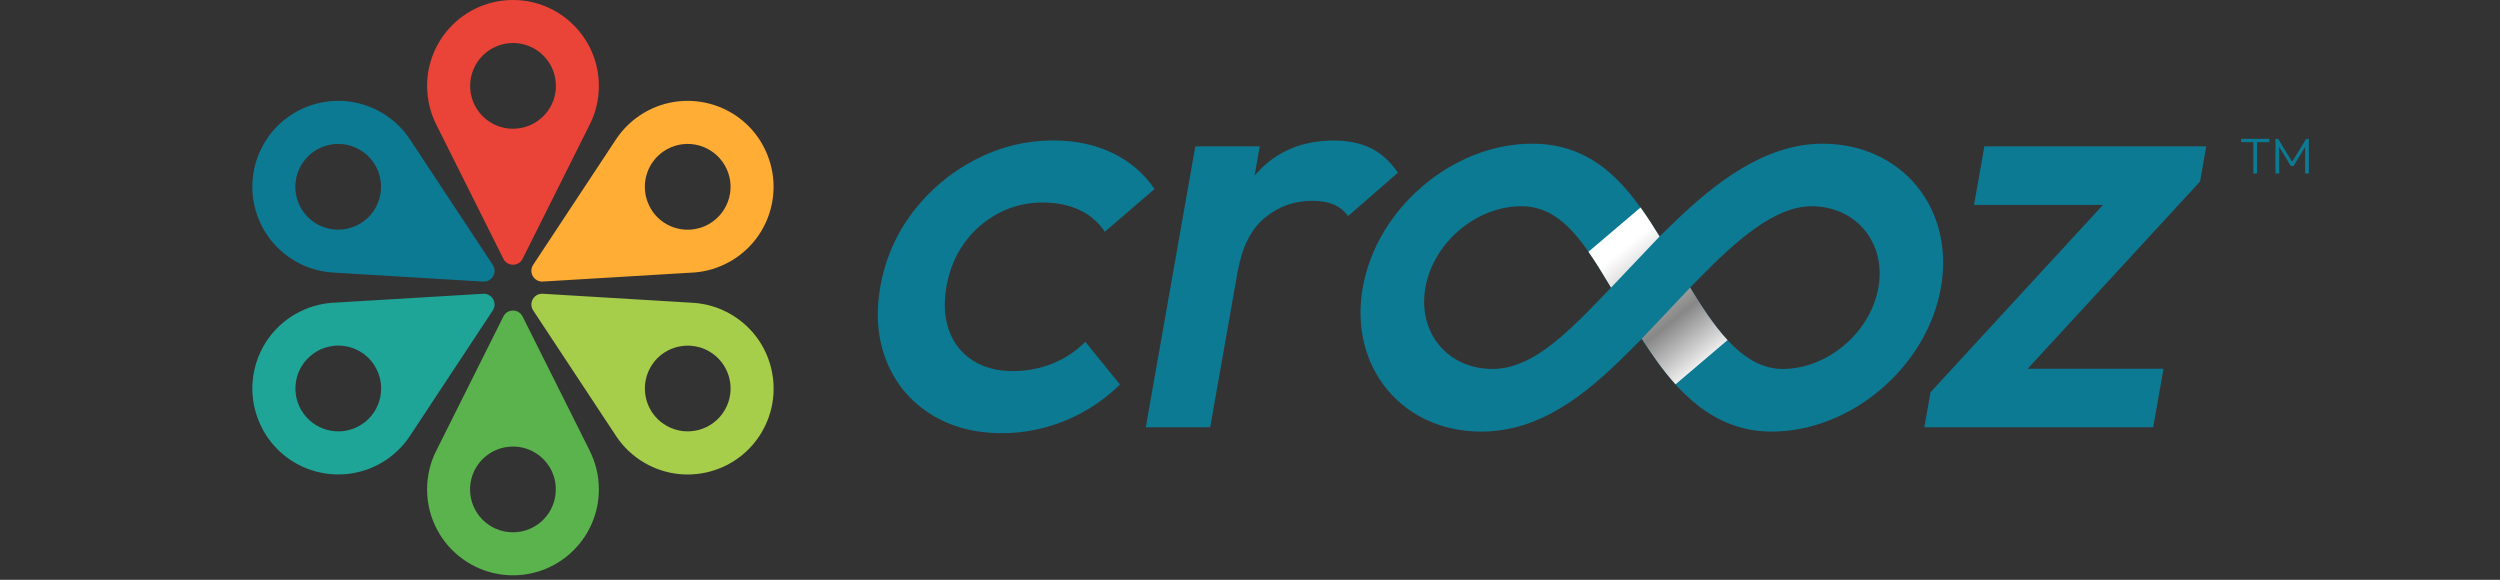 <svg width="332" height="77" viewBox="0 0 332 77" fill="none" xmlns="http://www.w3.org/2000/svg">
<rect x="0" y="0" width="332" height="77" fill="#333333" stroke="none"/>
<g clip-path="url(#clip0_114_21132)">
<path d="M133.071 57.524C129.388 57.524 126.209 56.67 123.535 54.961C120.854 53.251 118.923 50.921 117.731 47.964C116.544 45.012 116.267 41.717 116.907 38.089C117.558 34.412 118.991 31.105 121.217 28.178C123.442 25.251 126.197 22.933 129.48 21.218C132.763 19.509 136.244 18.654 139.92 18.654C142.822 18.654 145.429 19.213 147.747 20.326C150.065 21.439 151.922 23.038 153.318 25.104L146.72 30.779C145.86 29.481 144.722 28.51 143.308 27.864C141.894 27.219 140.277 26.893 138.463 26.893C136.336 26.893 134.374 27.372 132.573 28.332C130.771 29.291 129.271 30.6 128.072 32.254C126.873 33.914 126.074 35.857 125.687 38.083C125.305 40.26 125.416 42.19 126.025 43.875C126.633 45.559 127.673 46.882 129.136 47.841C130.599 48.8 132.395 49.279 134.516 49.279C136.33 49.279 138.057 48.953 139.699 48.308C141.341 47.662 142.822 46.691 144.138 45.394L148.737 51.069C146.61 53.141 144.193 54.733 141.482 55.852C138.771 56.965 135.967 57.524 133.065 57.524H133.071Z" fill="#0D7A93"/>
<path d="M152.161 56.743L158.74 19.429H167.293L160.714 56.743H152.161ZM164.372 35.993L161.679 34.517C162.509 29.801 164.237 25.977 166.85 23.05C169.463 20.123 172.9 18.66 177.149 18.66C179.012 18.66 180.641 18.998 182.024 19.669C183.408 20.345 184.613 21.433 185.646 22.933L179.036 28.688C178.489 27.963 177.831 27.446 177.057 27.133C176.282 26.819 175.353 26.665 174.265 26.665C171.88 26.665 169.777 27.416 167.963 28.922C166.143 30.428 164.95 32.783 164.385 35.993H164.372Z" fill="#0D7A93"/>
<path d="M256.378 52.083L282.146 24.095H292.174L266.406 52.083H256.378ZM255.554 56.744L256.378 52.077L264.696 48.966H287.317L285.945 56.737H255.554V56.744ZM262.157 27.206L263.528 19.435H292.992L292.168 24.102L283.843 27.213H262.157V27.206Z" fill="#0D7A93"/>
<path d="M297.621 18.881V18.433H301.36V18.881H297.621ZM299.245 23.038V18.568H299.736V23.038H299.245Z" fill="#0D7A93"/>
<path d="M302.183 23.038V18.439H302.54L304.526 21.698H304.274L306.26 18.439H306.616V23.038H306.124V19.294L306.235 19.324L304.575 22.048H304.224L302.564 19.324L302.675 19.294V23.038H302.183Z" fill="#0D7A93"/>
<path d="M235.277 57.315C227.425 57.315 222.617 51.757 219.303 46.912L218.006 45.012L216.069 46.943C210.658 52.329 204.571 57.315 196.72 57.315C186.181 57.315 179.117 48.738 180.974 38.2C182.83 27.661 192.92 19.084 203.458 19.084C211.31 19.084 215.638 24.071 219.149 29.457L220.403 31.387L222.371 29.488C227.394 24.642 234.164 19.084 242.009 19.084C252.548 19.084 259.612 27.661 257.755 38.2C255.898 48.738 245.809 57.315 235.27 57.315H235.277ZM240.552 27.391C235.707 27.391 230.573 31.947 225.74 36.872L224.443 38.194L225.273 39.516C228.366 44.441 231.895 48.996 236.74 48.996C242.698 48.996 248.403 44.151 249.449 38.194C250.5 32.236 246.504 27.391 240.546 27.391H240.552ZM202.001 27.391C196.043 27.391 190.344 32.236 189.292 38.194C188.241 44.151 192.237 48.996 198.195 48.996C203.182 48.996 207.529 44.877 212.699 39.491L213.954 38.188L213.161 36.884C209.89 31.498 206.988 27.385 202.007 27.385L202.001 27.391Z" fill="#0D7A93"/>
<path style="mix-blend-mode:multiply" d="M217.864 27.557C218.761 28.799 219.591 30.096 220.391 31.406L213.947 38.194C212.927 36.478 211.937 34.849 210.947 33.435L217.87 27.551L217.864 27.557Z" fill="url(#paint0_linear_114_21132)"/>
<path style="mix-blend-mode:multiply" d="M229.423 45.16L222.512 51.038C220.809 49.156 219.352 47.053 218.036 44.981L224.449 38.194C225.931 40.635 227.56 43.161 229.417 45.166L229.423 45.16Z" fill="url(#paint1_linear_114_21132)"/>
<path d="M68.125 -0C61.823 -0 56.72 5.109 56.72 11.411C56.72 12.339 56.83 13.243 57.046 14.11C57.255 14.983 57.568 15.82 57.968 16.607L66.846 34.363C67.375 35.421 68.881 35.421 69.404 34.363L78.282 16.607L78.43 16.311C78.762 15.617 79.026 14.879 79.211 14.11C79.42 13.249 79.53 12.339 79.53 11.411C79.53 5.109 74.421 -0 68.119 -0L68.125 -0ZM68.125 17.098C65.961 17.098 64.073 15.887 63.114 14.104C63.096 14.067 63.077 14.03 63.059 14C62.856 13.612 62.702 13.194 62.598 12.752C62.493 12.321 62.438 11.872 62.438 11.405C62.438 8.257 64.983 5.712 68.131 5.712C71.279 5.712 73.825 8.257 73.825 11.405C73.825 11.866 73.769 12.321 73.665 12.752C73.573 13.139 73.444 13.502 73.278 13.846L73.204 13.993C73.185 14.03 73.167 14.067 73.148 14.098C72.189 15.881 70.302 17.092 68.137 17.092L68.125 17.098Z" fill="#EA4337"/>
<path d="M68.125 76.4C74.427 76.4 79.53 71.291 79.53 64.989C79.53 64.06 79.42 63.156 79.205 62.289C78.996 61.416 78.682 60.58 78.282 59.793L69.404 42.036C68.875 40.979 67.369 40.979 66.846 42.036L57.968 59.793L57.82 60.088C57.488 60.783 57.224 61.521 57.039 62.289C56.83 63.15 56.72 64.06 56.72 64.989C56.72 71.291 61.829 76.4 68.131 76.4H68.125ZM68.125 59.301C70.289 59.301 72.177 60.513 73.136 62.296C73.154 62.333 73.173 62.369 73.191 62.4C73.394 62.787 73.548 63.206 73.653 63.648C73.757 64.079 73.812 64.528 73.812 64.995C73.812 68.143 71.267 70.688 68.119 70.688C64.971 70.688 62.425 68.143 62.425 64.995C62.425 64.534 62.481 64.079 62.585 63.648C62.678 63.261 62.807 62.898 62.973 62.554L63.047 62.406C63.065 62.369 63.083 62.333 63.102 62.302C64.061 60.519 65.948 59.307 68.113 59.307L68.125 59.301Z" fill="#5AB34C"/>
<path d="M35.04 19.103C31.892 24.557 33.761 31.535 39.215 34.683C40.02 35.15 40.856 35.507 41.711 35.753C42.572 36.011 43.457 36.153 44.336 36.202L64.159 37.395C65.34 37.468 66.09 36.165 65.438 35.175L54.5 18.605L54.315 18.328C53.879 17.689 53.375 17.099 52.803 16.551C52.157 15.937 51.432 15.389 50.626 14.922C45.166 11.774 38.194 13.643 35.04 19.097V19.103ZM49.845 27.649C48.763 29.525 46.771 30.551 44.748 30.496C44.705 30.496 44.668 30.496 44.625 30.496C44.189 30.471 43.746 30.398 43.316 30.275C42.892 30.152 42.473 29.974 42.068 29.74C39.344 28.166 38.409 24.686 39.983 21.962C41.557 19.238 45.037 18.304 47.761 19.878C48.161 20.111 48.523 20.382 48.843 20.689C49.132 20.96 49.384 21.255 49.599 21.575L49.692 21.71C49.716 21.741 49.735 21.778 49.753 21.814C50.817 23.536 50.921 25.774 49.839 27.655L49.845 27.649Z" fill="#0D7A93"/>
<path d="M101.209 57.303C104.357 51.85 102.488 44.871 97.034 41.723C96.229 41.256 95.393 40.899 94.538 40.653C93.677 40.395 92.792 40.254 91.913 40.205L72.09 39.012C70.91 38.938 70.16 40.241 70.811 41.231L81.749 57.801L81.934 58.078C82.37 58.717 82.875 59.308 83.446 59.855C84.092 60.47 84.817 61.017 85.623 61.484C91.083 64.632 98.055 62.763 101.209 57.309V57.303ZM86.398 48.751C87.48 46.876 89.472 45.849 91.495 45.904C91.538 45.904 91.575 45.904 91.618 45.904C92.054 45.929 92.497 46.002 92.927 46.125C93.352 46.248 93.77 46.427 94.175 46.66C96.899 48.234 97.834 51.714 96.26 54.438C94.686 57.162 91.206 58.096 88.482 56.522C88.082 56.289 87.72 56.018 87.4 55.711C87.111 55.44 86.859 55.145 86.644 54.825L86.551 54.69C86.527 54.66 86.508 54.623 86.49 54.586C85.426 52.864 85.322 50.626 86.404 48.745L86.398 48.751Z" fill="#A7CE4B"/>
<path d="M35.04 57.303C38.188 62.757 45.167 64.626 50.627 61.478C51.432 61.011 52.158 60.464 52.803 59.849C53.455 59.228 54.021 58.539 54.5 57.801L65.438 41.231C66.09 40.248 65.334 38.944 64.159 39.012L44.337 40.198L44.011 40.217C43.242 40.278 42.474 40.42 41.718 40.641C40.863 40.893 40.027 41.25 39.221 41.711C33.761 44.859 31.892 51.837 35.047 57.297L35.04 57.303ZM49.852 48.751C50.934 50.626 50.83 52.864 49.766 54.586C49.747 54.623 49.723 54.653 49.704 54.69C49.465 55.059 49.182 55.403 48.856 55.711C48.536 56.018 48.173 56.289 47.774 56.522C45.05 58.096 41.57 57.162 39.996 54.438C38.422 51.714 39.356 48.234 42.08 46.66C42.48 46.427 42.898 46.248 43.328 46.125C43.71 46.015 44.091 45.941 44.472 45.91L44.638 45.898C44.675 45.898 44.718 45.898 44.761 45.898C46.784 45.836 48.776 46.863 49.858 48.745L49.852 48.751Z" fill="#1EA597"/>
<path d="M101.203 19.097C98.055 13.643 91.077 11.774 85.617 14.922C84.812 15.389 84.086 15.937 83.441 16.551C82.789 17.172 82.223 17.861 81.744 18.599L70.806 35.169C70.154 36.153 70.91 37.456 72.085 37.389L91.907 36.202L92.233 36.183C93.001 36.122 93.77 35.98 94.526 35.759C95.381 35.507 96.217 35.15 97.022 34.689C102.482 31.541 104.351 24.563 101.197 19.103L101.203 19.097ZM86.398 27.649C85.316 25.774 85.42 23.536 86.484 21.814C86.502 21.778 86.527 21.747 86.546 21.71C86.785 21.341 87.068 20.997 87.394 20.689C87.714 20.382 88.076 20.111 88.476 19.878C91.2 18.304 94.68 19.238 96.254 21.962C97.828 24.686 96.893 28.166 94.17 29.74C93.77 29.974 93.352 30.152 92.921 30.275C92.54 30.385 92.159 30.459 91.778 30.49L91.612 30.502C91.575 30.502 91.532 30.502 91.489 30.502C89.466 30.564 87.474 29.537 86.392 27.655L86.398 27.649Z" fill="#FFAD34"/>
</g>
<defs>
<linearGradient id="paint0_linear_114_21132" x1="217.821" y1="28.012" x2="232.313" y2="45.959" gradientUnits="userSpaceOnUse">
<stop offset="0.11" stop-color="white"/>
<stop offset="0.61" stop-color="#878787"/>
<stop offset="0.95" stop-color="white"/>
</linearGradient>
<linearGradient id="paint1_linear_114_21132" x1="217.87" y1="27.975" x2="232.362" y2="45.916" gradientUnits="userSpaceOnUse">
<stop offset="0.11" stop-color="white"/>
<stop offset="0.61" stop-color="#878787"/>
<stop offset="0.95" stop-color="white"/>
</linearGradient>
<clipPath id="clip0_114_21132">
<rect width="273.101" height="76.4" fill="white" transform="translate(33.51 -0)"/>
</clipPath>
</defs>
</svg>

